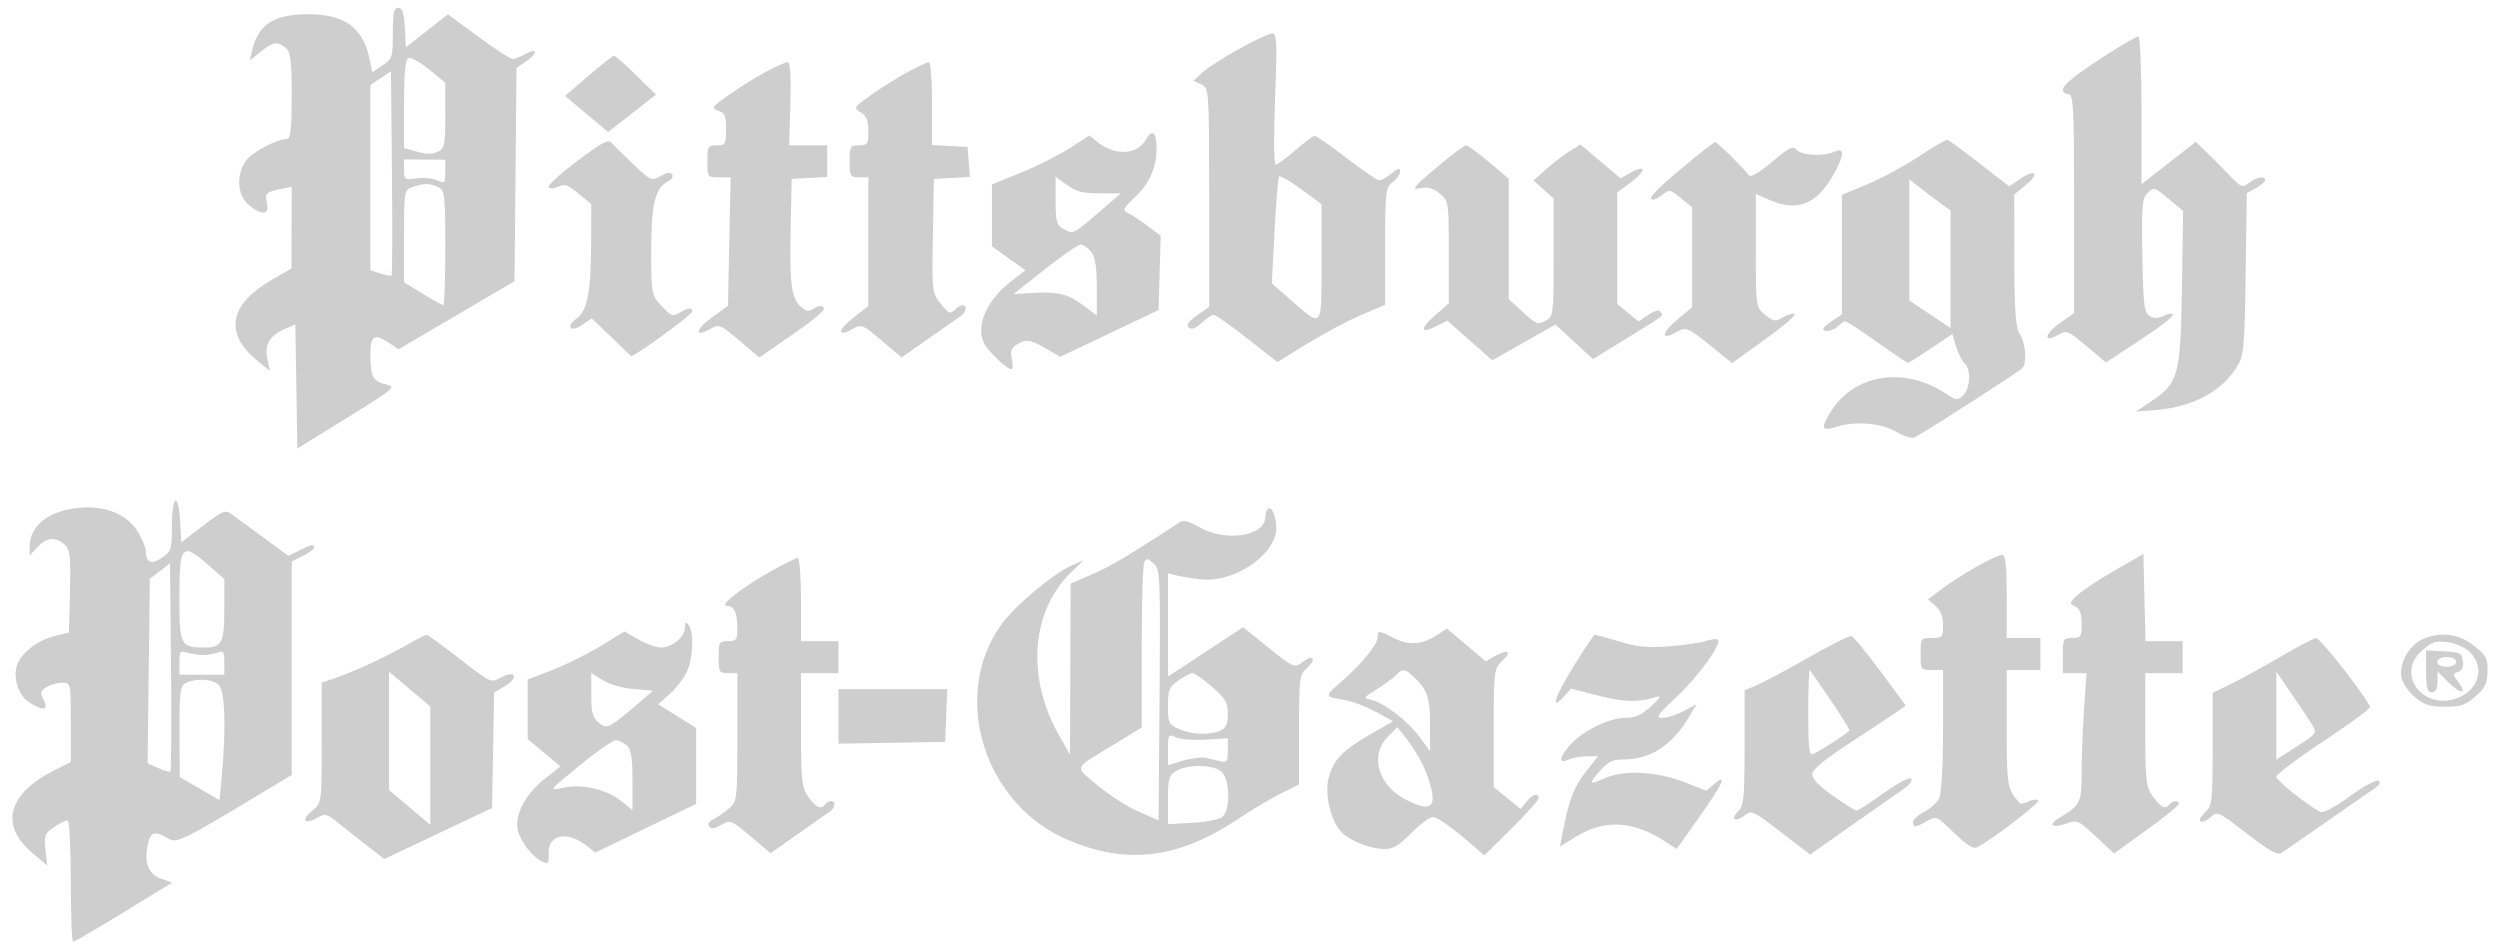 <svg width="176" height="67" viewBox="0 0 176 67" fill="none" xmlns="http://www.w3.org/2000/svg">
<g id="Group 2609126">
<path id="pittsburgh-post-gazette-logo 1 (Traced)" fill-rule="evenodd" clip-rule="evenodd" d="M27.655 2.334C27.655 4.013 27.612 4.148 26.93 4.606L26.206 5.093L26.025 4.189C25.582 1.974 24.27 1.001 21.724 1.001C19.314 1.001 18.207 1.694 17.772 3.476L17.579 4.264L18.348 3.645C19.232 2.933 19.546 2.886 20.124 3.38C20.459 3.666 20.538 4.309 20.538 6.757C20.538 8.937 20.451 9.781 20.226 9.781C19.499 9.781 17.724 10.723 17.303 11.331C16.617 12.322 16.705 13.734 17.494 14.408C18.405 15.185 18.986 15.143 18.791 14.312C18.627 13.611 18.716 13.523 19.813 13.299L20.538 13.15L20.528 16.026L20.519 18.901L19.154 19.689C16.105 21.451 15.754 23.485 18.164 25.431L19 26.107L18.822 25.286C18.605 24.285 18.969 23.64 20.013 23.179L20.79 22.835L20.862 27.205L20.933 31.575L24.439 29.408C27.744 27.364 27.904 27.232 27.229 27.078C26.257 26.856 26.082 26.547 26.078 25.038C26.073 23.603 26.334 23.434 27.425 24.167L28.058 24.592L32.14 22.193L36.223 19.794L36.292 12.284L36.362 4.775L37.017 4.334C37.867 3.764 37.871 3.313 37.023 3.788C36.666 3.988 36.243 4.152 36.084 4.152C35.925 4.152 34.838 3.444 33.669 2.579L31.542 1.007L30.06 2.165L28.578 3.324L28.499 1.936C28.441 0.904 28.323 0.549 28.038 0.549C27.736 0.549 27.655 0.923 27.655 2.334ZM87.232 3.443C86.144 4.043 84.977 4.795 84.637 5.112L84.019 5.69L84.571 5.942C85.114 6.19 85.123 6.31 85.125 13.899L85.128 21.603L84.269 22.209C83.66 22.638 83.491 22.884 83.69 23.056C83.889 23.228 84.15 23.135 84.593 22.732C84.935 22.421 85.323 22.166 85.456 22.166C85.588 22.166 86.648 22.914 87.81 23.828L89.924 25.489L92.071 24.172C93.251 23.447 94.959 22.541 95.865 22.159L97.513 21.463V17.346C97.513 13.515 97.549 13.2 98.04 12.821C98.33 12.597 98.567 12.26 98.567 12.072C98.567 11.808 98.427 11.842 97.957 12.219C97.621 12.489 97.236 12.707 97.1 12.704C96.965 12.701 95.93 11.992 94.801 11.127C93.671 10.263 92.663 9.558 92.56 9.561C92.457 9.563 91.844 10.019 91.199 10.574C90.554 11.129 89.926 11.583 89.804 11.583C89.681 11.583 89.663 9.505 89.765 6.967C89.92 3.08 89.89 2.35 89.579 2.35C89.375 2.35 88.319 2.842 87.232 3.443ZM148.495 3.734C146.159 5.223 145.227 5.964 145.227 6.333C145.227 6.496 145.404 6.629 145.622 6.629C145.966 6.629 146.017 7.636 146.017 14.341V22.054L145.095 22.683C143.973 23.448 143.769 24.204 144.847 23.6C145.516 23.226 145.535 23.233 146.89 24.369L148.258 25.516L150.69 23.924C152.029 23.048 153.061 22.246 152.985 22.141C152.909 22.036 152.615 22.074 152.331 22.226C151.95 22.429 151.695 22.436 151.355 22.253C150.949 22.035 150.885 21.526 150.822 18C150.759 14.488 150.805 13.942 151.199 13.57C151.635 13.159 151.678 13.172 152.67 13.997L153.692 14.848L153.608 20.252C153.512 26.43 153.369 26.963 151.479 28.231L150.367 28.977L151.849 28.856C154.338 28.653 156.383 27.566 157.444 25.882C157.975 25.04 158.017 24.613 158.094 19.291L158.176 13.601L158.819 13.242C159.172 13.044 159.462 12.793 159.462 12.683C159.462 12.357 158.881 12.455 158.342 12.871C157.861 13.244 157.801 13.219 156.872 12.256C156.339 11.704 155.606 10.967 155.244 10.619L154.585 9.985L152.674 11.478L150.762 12.97V7.773C150.762 4.914 150.661 2.575 150.538 2.575C150.415 2.575 149.495 3.097 148.495 3.734ZM31.346 8.131C31.346 10.229 31.296 10.464 30.806 10.688C30.412 10.868 30.019 10.866 29.356 10.678L28.446 10.422V7.306C28.446 5.018 28.534 4.161 28.776 4.085C28.957 4.027 29.609 4.395 30.226 4.901L31.346 5.822V8.131ZM41.421 5.34L39.78 6.754L41.297 8.024L42.813 9.294L44.497 7.979L46.181 6.665L44.787 5.296C44.02 4.543 43.318 3.927 43.227 3.927C43.136 3.927 42.323 4.563 41.421 5.34ZM53.87 5.081C53.154 5.468 51.99 6.197 51.285 6.699C50.101 7.544 50.046 7.627 50.56 7.789C51.026 7.937 51.117 8.151 51.117 9.099C51.117 10.157 51.073 10.232 50.458 10.232C49.843 10.232 49.799 10.307 49.799 11.358C49.799 12.467 49.811 12.483 50.617 12.483H51.435L51.342 17.006L51.249 21.528L50.11 22.357C48.937 23.212 48.86 23.799 50.007 23.158C50.637 22.805 50.683 22.824 52.055 23.981L53.458 25.165L55.852 23.512C57.409 22.437 58.155 21.783 57.987 21.64C57.819 21.497 57.587 21.521 57.323 21.708C57.013 21.927 56.828 21.934 56.549 21.736C55.738 21.161 55.585 20.247 55.658 16.42L55.73 12.596L56.982 12.527L58.234 12.459V11.345V10.232H56.895H55.556L55.643 7.304C55.701 5.355 55.637 4.376 55.452 4.377C55.299 4.377 54.588 4.694 53.87 5.081ZM63.888 5.081C63.171 5.468 62.016 6.191 61.321 6.686C60.096 7.56 60.074 7.596 60.596 7.909C61.001 8.151 61.134 8.479 61.134 9.231C61.134 10.148 61.079 10.232 60.475 10.232C59.86 10.232 59.816 10.307 59.816 11.358C59.816 12.409 59.86 12.483 60.475 12.483H61.134V17.013V21.543L60.071 22.373C58.953 23.245 58.922 23.775 60.024 23.158C60.654 22.805 60.7 22.824 62.073 23.981L63.476 25.165L65.37 23.835C66.412 23.103 67.427 22.392 67.626 22.254C68.031 21.975 68.113 21.491 67.757 21.491C67.629 21.491 67.375 21.645 67.192 21.834C66.903 22.131 66.776 22.073 66.231 21.388C65.62 20.62 65.605 20.491 65.675 16.597L65.747 12.596L67.013 12.527L68.279 12.458L68.2 11.401L68.12 10.344L66.868 10.276L65.615 10.207V7.292C65.615 5.689 65.52 4.377 65.404 4.377C65.287 4.377 64.605 4.694 63.888 5.081ZM27.564 19.392C27.509 19.439 27.152 19.375 26.769 19.251L26.074 19.025V12.505V5.986L26.799 5.499L27.523 5.012L27.593 12.159C27.632 16.091 27.618 19.346 27.564 19.392ZM80.641 9.863C80.056 10.908 78.492 10.975 77.276 10.007L76.689 9.54L75.304 10.434C74.543 10.925 73 11.699 71.876 12.155L69.833 12.984V15.163V17.342L71.013 18.184L72.192 19.026L71.16 19.823C69.404 21.177 68.625 23.078 69.338 24.264C69.701 24.867 70.91 25.994 71.194 25.994C71.308 25.994 71.327 25.675 71.236 25.285C71.109 24.745 71.186 24.503 71.556 24.272C72.234 23.849 72.517 23.885 73.651 24.543L74.642 25.117L78.103 23.473L81.564 21.829L81.638 19.212L81.712 16.596L80.797 15.909C80.294 15.532 79.673 15.123 79.418 15.001C78.997 14.8 79.045 14.692 79.911 13.872C80.921 12.918 81.431 11.768 81.427 10.457C81.423 9.282 81.103 9.04 80.641 9.863ZM40.618 11.351C39.432 12.244 38.529 13.068 38.611 13.181C38.697 13.3 38.985 13.282 39.299 13.139C39.755 12.93 39.975 13.006 40.732 13.633L41.627 14.373L41.615 17.2C41.602 20.61 41.345 21.902 40.577 22.433C40.263 22.651 40.081 22.935 40.175 23.065C40.283 23.214 40.585 23.139 41.003 22.859L41.659 22.418L43.002 23.699C43.74 24.404 44.38 25.019 44.423 25.065C44.551 25.199 48.744 22.149 48.744 21.922C48.744 21.628 48.396 21.668 47.819 22.028C47.369 22.308 47.247 22.261 46.582 21.546C45.854 20.764 45.845 20.712 45.845 17.625C45.845 14.354 46.13 13.198 47.043 12.761C47.294 12.641 47.418 12.429 47.318 12.29C47.189 12.112 46.946 12.144 46.491 12.399C45.86 12.752 45.821 12.736 44.593 11.571C43.904 10.918 43.213 10.235 43.057 10.055C42.822 9.783 42.396 10.01 40.618 11.351ZM135.099 11.006C134.096 11.674 132.465 12.557 131.474 12.968L129.673 13.716V17.925V22.134L129.014 22.576C128.652 22.82 128.355 23.081 128.355 23.156C128.355 23.425 129.088 23.285 129.41 22.954C129.59 22.769 129.817 22.617 129.912 22.617C130.008 22.617 131.014 23.275 132.148 24.081C133.281 24.886 134.258 25.544 134.318 25.544C134.379 25.544 135.108 25.088 135.939 24.53L137.45 23.516L137.714 24.409C137.859 24.899 138.126 25.427 138.307 25.58C138.775 25.977 138.715 27.348 138.209 27.826C137.801 28.211 137.746 28.204 136.939 27.679C134.014 25.773 130.527 26.339 128.883 28.988C128.155 30.16 128.235 30.387 129.258 30.054C130.576 29.626 132.412 29.772 133.477 30.389C134.015 30.701 134.595 30.886 134.766 30.801C135.521 30.427 142.214 26.126 142.389 25.904C142.709 25.495 142.597 24.119 142.195 23.517C141.903 23.081 141.816 21.914 141.809 18.324L141.8 13.694L142.581 13.054C143.586 12.232 143.336 11.854 142.263 12.572L141.445 13.119L139.367 11.507C138.225 10.62 137.207 9.871 137.106 9.843C137.006 9.815 136.102 10.338 135.099 11.006ZM118.404 11.841C116.417 13.51 115.922 14.06 116.406 14.06C116.503 14.06 116.802 13.89 117.07 13.684C117.528 13.329 117.602 13.345 118.343 13.951L119.129 14.594V18.11V21.625L118.085 22.495C116.969 23.426 116.905 24.006 117.985 23.402C118.732 22.984 118.79 23.009 120.73 24.583L121.936 25.562L124.208 23.934C125.457 23.039 126.421 22.225 126.349 22.126C126.278 22.027 125.924 22.111 125.564 22.313C124.943 22.661 124.875 22.653 124.26 22.159C123.617 21.643 123.61 21.596 123.61 17.648V13.658L124.589 14.084C126.493 14.914 127.841 14.41 128.992 12.438C129.838 10.987 129.901 10.337 129.164 10.674C128.403 11.022 126.885 10.956 126.499 10.558C126.201 10.252 125.983 10.356 124.744 11.402C123.871 12.138 123.255 12.503 123.139 12.353C122.664 11.739 120.893 10.007 120.745 10.01C120.653 10.012 119.6 10.836 118.404 11.841ZM101.106 11.816C99.491 13.177 99.33 13.379 99.966 13.252C100.53 13.139 100.858 13.227 101.35 13.621C101.981 14.128 101.994 14.211 101.994 17.749V21.359L101.023 22.209C99.932 23.163 99.987 23.532 101.134 22.954L101.892 22.571L103.474 23.969L105.056 25.368L107.281 24.107L109.507 22.847L110.825 24.064L112.143 25.282L114.504 23.828C117.314 22.098 117.114 22.254 116.896 21.952C116.78 21.791 116.487 21.865 116.035 22.168L115.35 22.628L114.603 22.017L113.857 21.407V17.476V13.545L114.845 12.811C115.934 12.004 115.892 11.544 114.786 12.163L114.088 12.553L112.677 11.363L111.266 10.173L110.519 10.633C110.107 10.886 109.362 11.456 108.863 11.9L107.956 12.707L108.666 13.339L109.375 13.972V18.128C109.375 22.158 109.358 22.293 108.798 22.591C108.266 22.875 108.144 22.827 107.217 21.978L106.212 21.058V16.819V12.581L104.82 11.406C104.054 10.76 103.328 10.232 103.207 10.232C103.085 10.232 102.14 10.945 101.106 11.816ZM31.346 12.097C31.346 12.898 31.312 12.934 30.783 12.692C30.473 12.551 29.82 12.49 29.333 12.558C28.479 12.676 28.446 12.653 28.446 11.951V11.221L29.896 11.233L31.345 11.245L31.346 12.097ZM93.031 18.502C93.031 23.223 93.138 23.099 90.822 21.076L89.535 19.951L89.728 16.274C89.835 14.251 89.977 12.52 90.043 12.426C90.11 12.333 90.809 12.732 91.598 13.314L93.031 14.371V18.502ZM77.425 13.609H78.913L77.234 15.056C75.606 16.459 75.536 16.493 74.935 16.157C74.375 15.844 74.315 15.645 74.315 14.127V12.443L75.126 13.026C75.789 13.503 76.209 13.609 77.425 13.609ZM136.593 14.295L137.318 14.817V18.955V23.093L135.868 22.126L134.418 21.159V16.892V12.624L135.143 13.199C135.542 13.515 136.194 14.008 136.593 14.295ZM30.836 13.167C31.311 13.384 31.346 13.676 31.346 17.445C31.346 19.671 31.287 21.491 31.215 21.491C31.143 21.491 30.49 21.127 29.765 20.681L28.446 19.872V16.621C28.446 13.46 28.462 13.364 29.039 13.166C29.841 12.891 30.233 12.891 30.836 13.167ZM76.804 17.713C77.101 18.075 77.215 18.767 77.215 20.213V22.213L76.287 21.517C75.178 20.686 74.514 20.52 72.709 20.624L71.347 20.703L73.556 18.959C74.771 18 75.906 17.215 76.079 17.214C76.252 17.213 76.578 17.438 76.804 17.713ZM12.102 37.012C12.102 38.679 12.056 38.829 11.398 39.271C10.648 39.774 10.269 39.606 10.261 38.765C10.259 38.543 10.018 37.962 9.726 37.473C8.98 36.224 7.454 35.583 5.616 35.745C3.441 35.936 2.085 36.999 2.085 38.511V39.116L2.631 38.523C3.274 37.825 3.938 37.765 4.557 38.349C4.934 38.705 4.99 39.204 4.927 41.65L4.853 44.532L3.847 44.777C2.71 45.054 1.625 45.855 1.253 46.691C0.868 47.556 1.241 48.895 2.012 49.413C3.003 50.079 3.474 50.019 3.078 49.276C2.809 48.772 2.836 48.644 3.266 48.375C3.542 48.203 4.041 48.062 4.376 48.062C4.979 48.062 4.985 48.088 4.985 50.856V53.649L3.834 54.225C0.53 55.879 -0.048 58.111 2.316 60.082L3.329 60.928L3.205 59.823C3.092 58.825 3.15 58.672 3.804 58.232C4.203 57.964 4.631 57.745 4.757 57.745C4.882 57.745 4.985 59.671 4.985 62.024C4.985 64.377 5.058 66.302 5.147 66.302C5.236 66.302 6.842 65.365 8.715 64.219L12.121 62.136L11.344 61.862C10.449 61.547 10.125 60.716 10.402 59.453C10.598 58.561 10.895 58.467 11.801 59.009C12.453 59.399 12.664 59.296 18.89 55.546L20.538 54.553V47.042V39.531L21.329 39.132C21.764 38.912 22.119 38.653 22.119 38.556C22.119 38.294 21.888 38.338 21.057 38.757L20.308 39.135L18.512 37.814C17.524 37.087 16.513 36.348 16.265 36.171C15.862 35.883 15.655 35.972 14.288 37.014L12.761 38.177L12.683 36.702C12.573 34.613 12.102 34.864 12.102 37.012ZM89.267 35.816C89.162 35.905 89.077 36.163 89.077 36.391C89.077 37.748 86.289 38.184 84.445 37.116C83.817 36.752 83.317 36.602 83.132 36.722C79.324 39.194 78.173 39.879 76.895 40.43L75.369 41.088L75.349 47.109L75.329 53.129L74.563 51.783C72.243 47.706 72.579 43.042 75.391 40.307L76.282 39.44L75.435 39.814C74.106 40.401 71.367 42.719 70.438 44.043C66.929 49.042 69.271 56.58 75.116 59.101C79.312 60.91 82.916 60.478 87.159 57.656C88.142 57.003 89.509 56.189 90.197 55.847L91.45 55.225V51.377C91.45 47.737 91.481 47.5 92.022 47.008C92.718 46.375 92.456 46.025 91.715 46.597C91.109 47.066 91.124 47.073 88.757 45.159L87.514 44.154L84.869 45.895L82.223 47.635V43.995V40.354L82.816 40.507C83.143 40.591 83.911 40.717 84.524 40.787C86.913 41.059 89.902 39.001 89.849 37.121C89.826 36.297 89.516 35.603 89.267 35.816ZM14.684 39.795L15.793 40.761V42.903C15.793 45.247 15.618 45.585 14.405 45.585C12.711 45.585 12.629 45.426 12.629 42.125C12.629 38.325 12.788 38.145 14.684 39.795ZM139.136 39.9C138.323 40.364 137.224 41.072 136.693 41.472L135.728 42.2L136.259 42.654C136.615 42.958 136.791 43.406 136.791 44.009C136.791 44.86 136.747 44.91 136 44.91C135.227 44.91 135.209 44.935 135.209 46.036C135.209 47.137 135.227 47.162 136 47.162H136.791V51.43C136.791 54.019 136.678 55.908 136.505 56.234C136.348 56.529 135.873 56.945 135.45 57.158C135.028 57.371 134.682 57.692 134.682 57.871C134.682 58.288 134.814 58.28 135.648 57.813C136.333 57.43 136.333 57.43 137.573 58.637C138.47 59.511 138.916 59.791 139.186 59.652C140.242 59.106 143.612 56.531 143.49 56.363C143.413 56.255 143.109 56.278 142.816 56.412C142.522 56.546 142.252 56.622 142.217 56.581C141.295 55.521 141.272 55.395 141.272 51.277V47.162H142.459H143.645V46.036V44.91H142.459H141.272V41.983C141.272 39.79 141.19 39.055 140.943 39.056C140.762 39.056 139.948 39.436 139.136 39.9ZM148.917 40.136C147.83 40.758 146.644 41.537 146.283 41.867C145.678 42.418 145.662 42.484 146.085 42.686C146.415 42.844 146.545 43.189 146.545 43.908C146.545 44.827 146.49 44.91 145.886 44.91C145.262 44.91 145.227 44.977 145.227 46.148V47.387H146.058H146.889L146.718 49.92C146.624 51.314 146.546 53.34 146.546 54.424C146.545 56.51 146.452 56.694 144.963 57.585C144.138 58.078 144.469 58.332 145.473 57.977C146.24 57.705 146.3 57.732 147.547 58.89L148.83 60.082L151.114 58.439C152.371 57.535 153.399 56.706 153.399 56.595C153.399 56.323 152.942 56.34 152.739 56.619C152.456 57.012 152.139 56.867 151.575 56.086C151.073 55.393 151.026 54.987 151.026 51.357V47.387H152.344H153.662V46.261V45.135H152.351H151.041L150.967 42.07L150.894 39.004L148.917 40.136ZM54.387 40.151C52.29 41.324 50.591 42.636 51.154 42.649C51.694 42.66 51.908 43.116 51.908 44.253C51.908 45.044 51.839 45.135 51.249 45.135C50.634 45.135 50.59 45.21 50.59 46.261C50.59 47.312 50.634 47.387 51.249 47.387H51.908V51.901C51.908 56.301 51.893 56.428 51.306 56.929C50.974 57.212 50.483 57.548 50.214 57.677C49.93 57.813 49.806 58.023 49.918 58.178C50.062 58.377 50.282 58.349 50.777 58.073C51.434 57.705 51.46 57.715 52.846 58.885L54.25 60.069L56.132 58.738C57.167 58.006 58.182 57.295 58.388 57.158C58.81 56.875 58.89 56.394 58.514 56.394C58.377 56.394 58.192 56.495 58.103 56.619C57.814 57.018 57.448 56.862 56.913 56.113C56.445 55.456 56.391 54.971 56.39 51.384L56.389 47.387H57.707H59.025V46.261V45.135H57.707H56.389V42.208C56.389 40.598 56.289 39.28 56.166 39.28C56.044 39.28 55.243 39.672 54.387 40.151ZM81.633 48.922L81.564 57.757L80.143 57.132C79.361 56.788 78.068 55.958 77.269 55.286C75.605 53.888 75.457 54.216 78.625 52.286L80.378 51.218V45.605C80.378 42.518 80.454 39.824 80.546 39.618C80.7 39.275 80.758 39.279 81.209 39.664C81.677 40.064 81.698 40.543 81.633 48.922ZM11.997 54.307C11.936 54.36 11.549 54.252 11.138 54.069L10.391 53.734L10.471 47.239L10.551 40.744L11.261 40.2L11.97 39.655L12.04 46.933C12.078 50.936 12.059 54.254 11.997 54.307ZM48.221 44.178C48.216 44.841 47.327 45.585 46.541 45.585C46.198 45.585 45.48 45.331 44.944 45.02L43.969 44.456L42.296 45.475C41.376 46.036 39.84 46.798 38.884 47.168L37.145 47.842V49.932V52.022L38.3 52.99L39.455 53.958L38.314 54.856C36.993 55.896 36.209 57.403 36.45 58.435C36.64 59.246 37.5 60.353 38.181 60.664C38.596 60.854 38.65 60.782 38.624 60.075C38.576 58.738 39.949 58.47 41.308 59.551L41.901 60.023L45.454 58.31L49.008 56.596V53.925V51.253L47.672 50.416L46.337 49.578L47.132 48.877C47.569 48.491 48.111 47.798 48.336 47.338C48.791 46.404 48.873 44.528 48.481 44.009C48.274 43.736 48.224 43.768 48.221 44.178ZM101.203 44.687C100.137 45.385 99.202 45.459 98.15 44.929C97.016 44.357 96.985 44.356 96.985 44.876C96.985 45.379 95.771 46.848 94.353 48.059C93.226 49.022 93.234 49.059 94.632 49.274C95.15 49.354 96.137 49.724 96.824 50.096L98.073 50.773L96.425 51.726C94.52 52.827 93.883 53.491 93.545 54.723C93.239 55.84 93.659 57.733 94.389 58.525C95.006 59.196 96.454 59.772 97.52 59.772C98.078 59.772 98.519 59.502 99.358 58.646C99.965 58.027 100.655 57.52 100.891 57.52C101.128 57.52 102.037 58.126 102.912 58.867L104.503 60.214L106.412 58.326C107.462 57.287 108.321 56.326 108.321 56.191C108.321 55.781 107.883 55.912 107.456 56.45L107.054 56.957L106.106 56.181L105.157 55.405V51.242C105.157 47.279 105.185 47.053 105.73 46.558C106.462 45.892 106.203 45.658 105.296 46.165L104.598 46.556L103.23 45.406L101.862 44.255L101.203 44.687ZM28.527 45.468C27.123 46.276 24.647 47.404 23.372 47.816L22.647 48.051V52.296C22.647 56.519 22.643 56.544 21.996 57.063C21.185 57.714 21.389 58.095 22.281 57.596C22.928 57.233 22.967 57.246 24.178 58.221C24.858 58.769 25.784 59.499 26.235 59.845L27.056 60.472L30.849 58.679L34.641 56.885L34.713 52.823L34.785 48.761L35.59 48.272C36.587 47.665 36.241 47.145 35.22 47.717C34.561 48.085 34.54 48.076 32.365 46.386C31.16 45.45 30.11 44.685 30.032 44.685C29.953 44.685 29.276 45.037 28.527 45.468ZM110.742 46.964C109.424 49.097 109.107 50.163 110.136 48.997L110.597 48.475L112.51 48.971C114.33 49.444 115.337 49.466 116.625 49.061C117.006 48.941 116.901 49.123 116.243 49.718C115.524 50.368 115.136 50.539 114.384 50.539C113.249 50.539 111.296 51.526 110.47 52.518C109.742 53.391 109.718 53.792 110.412 53.475C110.693 53.347 111.278 53.242 111.713 53.242H112.503L111.622 54.36C110.798 55.405 110.425 56.398 110 58.666L109.826 59.597L110.94 58.907C112.937 57.672 114.97 57.772 117.186 59.216L118.038 59.771L119.638 57.509C121.287 55.178 121.654 54.362 120.681 55.194L120.123 55.67L118.638 55.085C116.649 54.303 114.349 54.178 113 54.779C111.832 55.3 111.788 55.223 112.684 54.22C113.219 53.62 113.543 53.467 114.274 53.467C116.19 53.467 117.699 52.492 118.902 50.478L119.44 49.577L118.528 50.058C118.027 50.323 117.353 50.539 117.031 50.539C116.528 50.539 116.666 50.334 118.022 49.07C119.558 47.639 121.249 45.295 120.939 45.029C120.853 44.957 120.456 45.004 120.055 45.134C119.654 45.264 118.481 45.431 117.448 45.503C115.93 45.61 115.269 45.545 113.998 45.16C113.133 44.899 112.362 44.687 112.284 44.689C112.207 44.692 111.512 45.715 110.742 46.964ZM127.301 46.301C125.779 47.168 124.148 48.039 123.676 48.236L122.819 48.596V52.646C122.819 56.105 122.755 56.757 122.382 57.11C121.792 57.666 122.154 57.922 122.811 57.414C123.319 57.021 123.385 57.052 125.383 58.587L127.433 60.163L130.464 58.026C132.132 56.851 133.773 55.703 134.111 55.475C134.449 55.247 134.649 54.954 134.554 54.823C134.451 54.681 133.674 55.086 132.629 55.827C131.666 56.511 130.798 57.07 130.701 57.07C130.604 57.07 129.859 56.601 129.045 56.029C128.07 55.343 127.569 54.825 127.577 54.509C127.586 54.173 128.391 53.506 130.279 52.272C131.759 51.305 133.238 50.324 133.567 50.093L134.165 49.672L132.377 47.252C131.394 45.922 130.472 44.809 130.329 44.779C130.186 44.749 128.823 45.434 127.301 46.301ZM170.502 45.023C169.568 45.457 168.859 46.78 169.062 47.707C169.15 48.107 169.584 48.73 170.027 49.093C170.693 49.638 171.054 49.751 172.127 49.751C173.231 49.751 173.547 49.645 174.259 49.037C174.946 48.45 175.1 48.136 175.121 47.275C175.144 46.339 175.041 46.144 174.162 45.456C173.063 44.595 171.756 44.441 170.502 45.023ZM160.648 46.178C159.488 46.861 157.916 47.726 157.155 48.1L155.771 48.781V52.742C155.771 56.441 155.735 56.736 155.224 57.2C154.923 57.474 154.789 57.757 154.925 57.829C155.062 57.901 155.382 57.763 155.637 57.522C156.091 57.094 156.145 57.118 158.174 58.683C159.65 59.822 160.342 60.221 160.579 60.069C160.846 59.898 164.412 57.425 167.206 55.473C167.539 55.24 167.619 55.062 167.432 54.963C167.274 54.88 166.366 55.377 165.413 56.067C164.338 56.846 163.556 57.259 163.35 57.156C162.445 56.699 160.252 54.951 160.252 54.686C160.252 54.52 161.735 53.4 163.548 52.197C165.36 50.995 166.843 49.914 166.843 49.795C166.843 49.392 163.36 44.91 163.058 44.923C162.892 44.931 161.808 45.496 160.648 46.178ZM173.894 45.928C174.908 46.925 174.55 48.466 173.162 49.079C170.68 50.176 168.546 47.473 170.545 45.766C171.24 45.173 171.481 45.098 172.325 45.212C172.907 45.292 173.541 45.58 173.894 45.928ZM14.343 46.118C14.633 46.113 15.078 46.031 15.331 45.936C15.726 45.787 15.793 45.888 15.793 46.631V47.499H14.211H12.629V46.64C12.629 45.847 12.675 45.794 13.223 45.953C13.549 46.048 14.053 46.123 14.343 46.118ZM170.797 47.262C170.797 48.424 170.881 48.738 171.192 48.738C171.46 48.738 171.591 48.502 171.599 48.006L171.609 47.274L172.384 48.048C173.242 48.906 173.718 48.869 173.049 47.997C172.659 47.488 172.659 47.43 173.046 47.303C173.325 47.211 173.44 46.953 173.385 46.544C173.308 45.975 173.196 45.917 172.049 45.855L170.797 45.786V47.262ZM172.906 46.599C172.906 46.809 172.657 46.937 172.247 46.937C171.837 46.937 171.588 46.809 171.588 46.599C171.588 46.389 171.837 46.261 172.247 46.261C172.657 46.261 172.906 46.389 172.906 46.599ZM99.543 47.668C100.487 48.554 100.676 49.114 100.676 51.019V52.88L99.923 51.865C99.08 50.73 97.425 49.465 96.524 49.269C95.962 49.146 95.983 49.107 96.919 48.526C97.463 48.188 98.071 47.743 98.27 47.537C98.743 47.047 98.897 47.062 99.543 47.668ZM128.858 49.262C129.596 50.356 130.198 51.319 130.195 51.402C130.19 51.536 128.567 52.609 127.649 53.084C127.367 53.23 127.301 52.674 127.301 50.175C127.301 48.477 127.349 47.129 127.408 47.18C127.467 47.232 128.12 48.169 128.858 49.262ZM30.291 53.902V58.068L28.842 56.845L27.392 55.621V51.456V47.29L28.842 48.513L30.291 49.736V53.902ZM44.606 48.508L45.976 48.627L44.922 49.528C42.852 51.297 42.756 51.343 42.154 50.877C41.724 50.545 41.627 50.184 41.627 48.922V47.373L42.432 47.882C42.92 48.19 43.775 48.437 44.606 48.508ZM85.332 48.352C86.278 49.176 86.441 49.457 86.441 50.259C86.441 50.958 86.31 51.259 85.931 51.432C85.197 51.768 83.9 51.719 83.001 51.322C82.278 51.002 82.223 50.888 82.223 49.698C82.223 48.574 82.312 48.355 82.948 47.91C83.347 47.631 83.797 47.4 83.948 47.395C84.099 47.391 84.721 47.822 85.332 48.352ZM162.774 51.024C163.129 51.605 163.102 51.644 161.695 52.551L160.252 53.481V50.381V47.282L161.331 48.854C161.925 49.719 162.574 50.695 162.774 51.024ZM15.379 48.191C15.835 48.581 15.933 51.106 15.623 54.505L15.457 56.332L14.053 55.519L12.649 54.705L12.639 51.508C12.631 48.694 12.685 48.282 13.091 48.081C13.782 47.737 14.91 47.791 15.379 48.191ZM59.025 50.433V52.353L62.782 52.291L66.538 52.228L66.615 50.371L66.691 48.513H62.858H59.025V50.433ZM100.126 53.759C100.393 54.291 100.696 55.153 100.799 55.673C101.044 56.914 100.551 57.089 98.997 56.311C97.037 55.33 96.399 53.196 97.678 51.898L98.371 51.194L99.005 51.993C99.354 52.431 99.859 53.226 100.126 53.759ZM84.896 52.07L86.441 51.974V52.849C86.441 53.572 86.362 53.703 85.98 53.612C85.726 53.552 85.264 53.441 84.954 53.365C84.644 53.289 83.902 53.37 83.306 53.546L82.223 53.864V52.757C82.223 51.695 82.246 51.66 82.787 51.907C83.109 52.054 84.015 52.124 84.896 52.07ZM44.112 52.469C44.43 52.741 44.526 53.315 44.526 54.924V57.025L43.748 56.404C42.684 55.555 40.953 55.16 39.623 55.463C38.599 55.696 38.604 55.689 40.786 53.906C41.991 52.921 43.139 52.116 43.337 52.116C43.536 52.116 43.884 52.275 44.112 52.469ZM85.959 54.29C86.604 54.789 86.646 57.094 86.018 57.54C85.785 57.705 84.836 57.881 83.909 57.931L82.223 58.023V56.321C82.223 54.817 82.291 54.577 82.809 54.268C83.584 53.804 85.347 53.817 85.959 54.29Z" fill="#B9B9B9" fill-opacity="0.7"/>
</g>
</svg>
